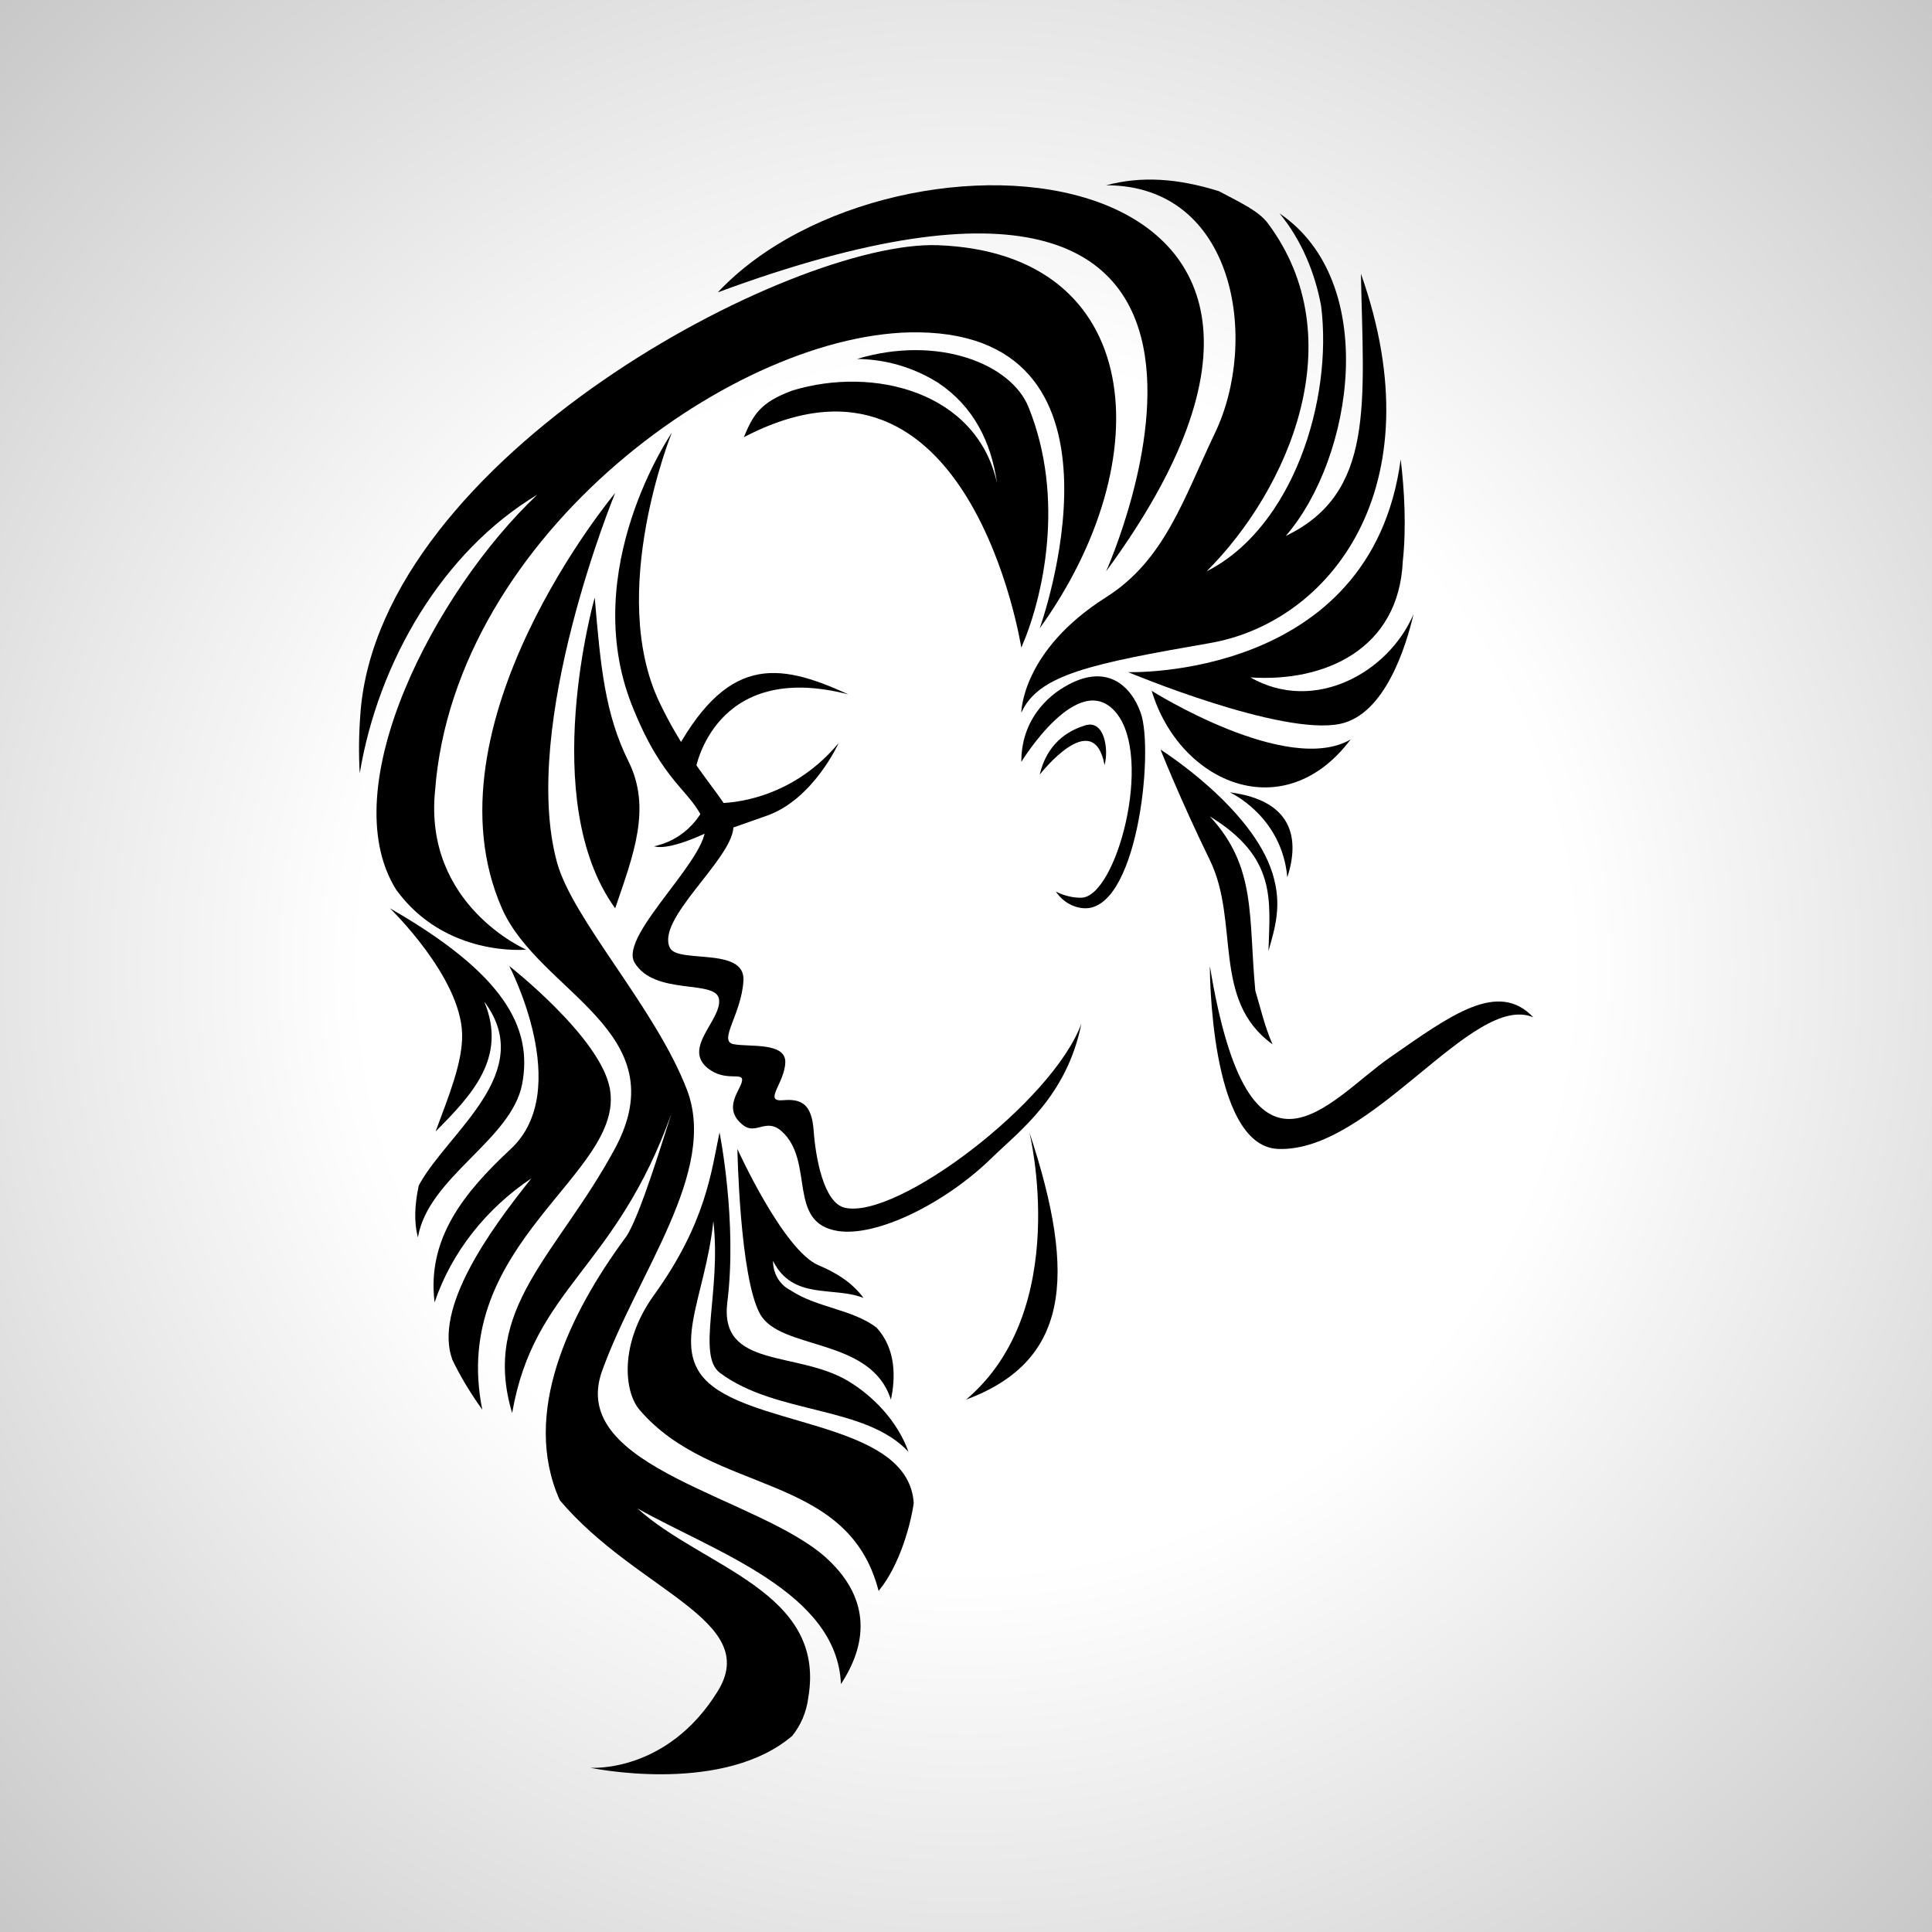 <?xml version="1.0" encoding="UTF-8"?>
<svg xmlns="http://www.w3.org/2000/svg" xmlns:xlink="http://www.w3.org/1999/xlink" width="2799.31" height="2799.31" viewBox="0 0 2799.31 2799.31">
<rect x="0" y="0" width="2799.31" height="2799.31" fill="#808080" stroke="none"/>
<defs>
<clipPath id="clip-0">
<path clip-rule="nonzero" d="M 0 0.012 L 2799.301 0.012 L 2799.301 2799.309 L 0 2799.309 Z M 0 0.012 "/>
</clipPath>
<radialGradient id="radial-pattern-0" gradientUnits="userSpaceOnUse" cx="0" cy="0" fx="0" fy="0" r="2258.92" gradientTransform="matrix(1, 0, 0, 1, 1399.66, 1399.66)">
<stop offset="0" stop-color="rgb(100%, 100%, 100%)" stop-opacity="1"/>
<stop offset="0.25" stop-color="rgb(100%, 100%, 100%)" stop-opacity="1"/>
<stop offset="0.344" stop-color="rgb(100%, 100%, 100%)" stop-opacity="1"/>
<stop offset="0.383" stop-color="rgb(99.944%, 99.944%, 99.944%)" stop-opacity="1"/>
<stop offset="0.398" stop-color="rgb(99.716%, 99.712%, 99.712%)" stop-opacity="1"/>
<stop offset="0.406" stop-color="rgb(99.371%, 99.362%, 99.362%)" stop-opacity="1"/>
<stop offset="0.414" stop-color="rgb(99.026%, 99.011%, 99.011%)" stop-opacity="1"/>
<stop offset="0.422" stop-color="rgb(98.682%, 98.662%, 98.662%)" stop-opacity="1"/>
<stop offset="0.43" stop-color="rgb(98.337%, 98.312%, 98.312%)" stop-opacity="1"/>
<stop offset="0.438" stop-color="rgb(97.992%, 97.961%, 97.961%)" stop-opacity="1"/>
<stop offset="0.445" stop-color="rgb(97.647%, 97.612%, 97.612%)" stop-opacity="1"/>
<stop offset="0.453" stop-color="rgb(97.302%, 97.263%, 97.263%)" stop-opacity="1"/>
<stop offset="0.461" stop-color="rgb(96.957%, 96.912%, 96.912%)" stop-opacity="1"/>
<stop offset="0.469" stop-color="rgb(96.613%, 96.562%, 96.562%)" stop-opacity="1"/>
<stop offset="0.477" stop-color="rgb(96.268%, 96.213%, 96.213%)" stop-opacity="1"/>
<stop offset="0.484" stop-color="rgb(95.923%, 95.862%, 95.862%)" stop-opacity="1"/>
<stop offset="0.492" stop-color="rgb(95.578%, 95.512%, 95.512%)" stop-opacity="1"/>
<stop offset="0.5" stop-color="rgb(95.233%, 95.163%, 95.163%)" stop-opacity="1"/>
<stop offset="0.508" stop-color="rgb(94.974%, 94.901%, 94.901%)" stop-opacity="1"/>
<stop offset="0.512" stop-color="rgb(94.801%, 94.725%, 94.725%)" stop-opacity="1"/>
<stop offset="0.516" stop-color="rgb(94.629%, 94.55%, 94.55%)" stop-opacity="1"/>
<stop offset="0.52" stop-color="rgb(94.456%, 94.376%, 94.376%)" stop-opacity="1"/>
<stop offset="0.523" stop-color="rgb(94.284%, 94.2%, 94.2%)" stop-opacity="1"/>
<stop offset="0.527" stop-color="rgb(94.112%, 94.025%, 94.025%)" stop-opacity="1"/>
<stop offset="0.531" stop-color="rgb(93.939%, 93.851%, 93.851%)" stop-opacity="1"/>
<stop offset="0.535" stop-color="rgb(93.767%, 93.675%, 93.675%)" stop-opacity="1"/>
<stop offset="0.539" stop-color="rgb(93.594%, 93.5%, 93.5%)" stop-opacity="1"/>
<stop offset="0.543" stop-color="rgb(93.422%, 93.326%, 93.326%)" stop-opacity="1"/>
<stop offset="0.547" stop-color="rgb(93.25%, 93.15%, 93.15%)" stop-opacity="1"/>
<stop offset="0.551" stop-color="rgb(93.077%, 92.975%, 92.975%)" stop-opacity="1"/>
<stop offset="0.555" stop-color="rgb(92.905%, 92.799%, 92.799%)" stop-opacity="1"/>
<stop offset="0.559" stop-color="rgb(92.732%, 92.625%, 92.625%)" stop-opacity="1"/>
<stop offset="0.562" stop-color="rgb(92.56%, 92.45%, 92.45%)" stop-opacity="1"/>
<stop offset="0.566" stop-color="rgb(92.387%, 92.274%, 92.274%)" stop-opacity="1"/>
<stop offset="0.57" stop-color="rgb(92.215%, 92.101%, 92.101%)" stop-opacity="1"/>
<stop offset="0.574" stop-color="rgb(92.043%, 91.925%, 91.925%)" stop-opacity="1"/>
<stop offset="0.578" stop-color="rgb(91.87%, 91.75%, 91.75%)" stop-opacity="1"/>
<stop offset="0.582" stop-color="rgb(91.698%, 91.576%, 91.576%)" stop-opacity="1"/>
<stop offset="0.586" stop-color="rgb(91.525%, 91.4%, 91.4%)" stop-opacity="1"/>
<stop offset="0.59" stop-color="rgb(91.353%, 91.225%, 91.225%)" stop-opacity="1"/>
<stop offset="0.594" stop-color="rgb(91.18%, 91.051%, 91.051%)" stop-opacity="1"/>
<stop offset="0.598" stop-color="rgb(91.008%, 90.875%, 90.875%)" stop-opacity="1"/>
<stop offset="0.602" stop-color="rgb(90.836%, 90.7%, 90.7%)" stop-opacity="1"/>
<stop offset="0.605" stop-color="rgb(90.663%, 90.526%, 90.526%)" stop-opacity="1"/>
<stop offset="0.609" stop-color="rgb(90.491%, 90.35%, 90.35%)" stop-opacity="1"/>
<stop offset="0.613" stop-color="rgb(90.317%, 90.175%, 90.175%)" stop-opacity="1"/>
<stop offset="0.617" stop-color="rgb(90.144%, 90.001%, 90.001%)" stop-opacity="1"/>
<stop offset="0.621" stop-color="rgb(89.972%, 89.825%, 89.825%)" stop-opacity="1"/>
<stop offset="0.625" stop-color="rgb(89.799%, 89.65%, 89.65%)" stop-opacity="1"/>
<stop offset="0.629" stop-color="rgb(89.542%, 89.388%, 89.388%)" stop-opacity="1"/>
<stop offset="0.637" stop-color="rgb(89.197%, 89.038%, 89.038%)" stop-opacity="1"/>
<stop offset="0.645" stop-color="rgb(88.852%, 88.689%, 88.689%)" stop-opacity="1"/>
<stop offset="0.652" stop-color="rgb(88.507%, 88.338%, 88.338%)" stop-opacity="1"/>
<stop offset="0.66" stop-color="rgb(88.162%, 87.988%, 87.988%)" stop-opacity="1"/>
<stop offset="0.668" stop-color="rgb(87.817%, 87.639%, 87.639%)" stop-opacity="1"/>
<stop offset="0.676" stop-color="rgb(87.473%, 87.288%, 87.288%)" stop-opacity="1"/>
<stop offset="0.684" stop-color="rgb(87.128%, 86.938%, 86.938%)" stop-opacity="1"/>
<stop offset="0.691" stop-color="rgb(86.783%, 86.589%, 86.589%)" stop-opacity="1"/>
<stop offset="0.699" stop-color="rgb(86.438%, 86.238%, 86.238%)" stop-opacity="1"/>
<stop offset="0.707" stop-color="rgb(86.093%, 85.889%, 85.889%)" stop-opacity="1"/>
<stop offset="0.715" stop-color="rgb(85.748%, 85.538%, 85.538%)" stop-opacity="1"/>
<stop offset="0.723" stop-color="rgb(85.403%, 85.188%, 85.188%)" stop-opacity="1"/>
<stop offset="0.73" stop-color="rgb(85.059%, 84.839%, 84.839%)" stop-opacity="1"/>
<stop offset="0.738" stop-color="rgb(84.714%, 84.488%, 84.488%)" stop-opacity="1"/>
<stop offset="0.746" stop-color="rgb(84.369%, 84.138%, 84.138%)" stop-opacity="1"/>
<stop offset="0.754" stop-color="rgb(84.109%, 83.876%, 83.876%)" stop-opacity="1"/>
<stop offset="0.758" stop-color="rgb(83.937%, 83.701%, 83.701%)" stop-opacity="1"/>
<stop offset="0.762" stop-color="rgb(83.765%, 83.527%, 83.527%)" stop-opacity="1"/>
<stop offset="0.766" stop-color="rgb(83.592%, 83.351%, 83.351%)" stop-opacity="1"/>
<stop offset="0.77" stop-color="rgb(83.42%, 83.176%, 83.176%)" stop-opacity="1"/>
<stop offset="0.773" stop-color="rgb(83.247%, 83.002%, 83.002%)" stop-opacity="1"/>
<stop offset="0.777" stop-color="rgb(83.075%, 82.826%, 82.826%)" stop-opacity="1"/>
<stop offset="0.781" stop-color="rgb(82.903%, 82.651%, 82.651%)" stop-opacity="1"/>
<stop offset="0.785" stop-color="rgb(82.73%, 82.477%, 82.477%)" stop-opacity="1"/>
<stop offset="0.789" stop-color="rgb(82.558%, 82.301%, 82.301%)" stop-opacity="1"/>
<stop offset="0.793" stop-color="rgb(82.385%, 82.126%, 82.126%)" stop-opacity="1"/>
<stop offset="0.797" stop-color="rgb(82.213%, 81.952%, 81.952%)" stop-opacity="1"/>
<stop offset="0.801" stop-color="rgb(82.04%, 81.776%, 81.776%)" stop-opacity="1"/>
<stop offset="0.805" stop-color="rgb(81.868%, 81.601%, 81.601%)" stop-opacity="1"/>
<stop offset="0.809" stop-color="rgb(81.696%, 81.427%, 81.427%)" stop-opacity="1"/>
<stop offset="0.812" stop-color="rgb(81.523%, 81.252%, 81.252%)" stop-opacity="1"/>
<stop offset="0.816" stop-color="rgb(81.265%, 80.989%, 80.989%)" stop-opacity="1"/>
<stop offset="0.824" stop-color="rgb(80.92%, 80.64%, 80.64%)" stop-opacity="1"/>
<stop offset="0.832" stop-color="rgb(80.576%, 80.289%, 80.289%)" stop-opacity="1"/>
<stop offset="0.84" stop-color="rgb(80.231%, 79.939%, 79.939%)" stop-opacity="1"/>
<stop offset="0.848" stop-color="rgb(79.886%, 79.59%, 79.59%)" stop-opacity="1"/>
<stop offset="0.855" stop-color="rgb(79.541%, 79.239%, 79.239%)" stop-opacity="1"/>
<stop offset="0.863" stop-color="rgb(79.196%, 78.889%, 78.889%)" stop-opacity="1"/>
<stop offset="0.871" stop-color="rgb(78.851%, 78.54%, 78.54%)" stop-opacity="1"/>
<stop offset="0.879" stop-color="rgb(78.592%, 78.276%, 78.276%)" stop-opacity="1"/>
<stop offset="0.883" stop-color="rgb(78.419%, 78.102%, 78.102%)" stop-opacity="1"/>
<stop offset="0.887" stop-color="rgb(78.247%, 77.927%, 77.927%)" stop-opacity="1"/>
<stop offset="0.891" stop-color="rgb(78.075%, 77.751%, 77.751%)" stop-opacity="1"/>
<stop offset="0.895" stop-color="rgb(77.902%, 77.577%, 77.577%)" stop-opacity="1"/>
<stop offset="0.898" stop-color="rgb(77.73%, 77.402%, 77.402%)" stop-opacity="1"/>
<stop offset="0.902" stop-color="rgb(77.557%, 77.226%, 77.226%)" stop-opacity="1"/>
<stop offset="0.906" stop-color="rgb(77.385%, 77.052%, 77.052%)" stop-opacity="1"/>
<stop offset="0.91" stop-color="rgb(77.126%, 76.79%, 76.79%)" stop-opacity="1"/>
<stop offset="0.918" stop-color="rgb(76.781%, 76.439%, 76.439%)" stop-opacity="1"/>
<stop offset="0.926" stop-color="rgb(76.436%, 76.089%, 76.089%)" stop-opacity="1"/>
<stop offset="0.934" stop-color="rgb(76.091%, 75.74%, 75.74%)" stop-opacity="1"/>
<stop offset="0.941" stop-color="rgb(75.832%, 75.478%, 75.478%)" stop-opacity="1"/>
<stop offset="0.945" stop-color="rgb(75.659%, 75.302%, 75.302%)" stop-opacity="1"/>
<stop offset="0.949" stop-color="rgb(75.487%, 75.127%, 75.127%)" stop-opacity="1"/>
<stop offset="0.953" stop-color="rgb(75.314%, 74.953%, 74.953%)" stop-opacity="1"/>
<stop offset="0.957" stop-color="rgb(75.056%, 74.69%, 74.69%)" stop-opacity="1"/>
<stop offset="0.965" stop-color="rgb(74.712%, 74.339%, 74.339%)" stop-opacity="1"/>
<stop offset="0.973" stop-color="rgb(74.452%, 74.077%, 74.077%)" stop-opacity="1"/>
<stop offset="0.977" stop-color="rgb(74.28%, 73.903%, 73.903%)" stop-opacity="1"/>
<stop offset="0.98" stop-color="rgb(74.022%, 73.64%, 73.64%)" stop-opacity="1"/>
<stop offset="0.988" stop-color="rgb(73.763%, 73.378%, 73.378%)" stop-opacity="1"/>
<stop offset="0.992" stop-color="rgb(73.505%, 73.116%, 73.116%)" stop-opacity="1"/>
<stop offset="1" stop-color="rgb(73.332%, 72.94%, 72.94%)" stop-opacity="1"/>
</radialGradient>
</defs>
<g clip-path="url(#clip-0)">
<path fill-rule="nonzero" fill="url(#radial-pattern-0)" d="M 0 0.012 L 0 2799.309 L 2799.301 2799.309 L 2799.301 0.012 Z M 0 0.012 "/>
</g>
<path fill-rule="nonzero" fill="rgb(0%, 0%, 0%)" fill-opacity="1" d="M 1566.84 1483.141 C 1525.25 1596.551 1299.41 1767.609 1223.98 1749.891 C 1193.059 1742.629 1181.629 1675.859 1178.969 1638.641 C 1176.301 1601.43 1162.941 1591.539 1134.641 1594.129 C 1105.371 1596.801 1136.879 1569.391 1137.828 1539.441 C 1138.781 1509.488 1085.441 1517.449 1062.762 1512.879 C 1040.078 1508.309 1074.398 1469.68 1077.191 1420.672 C 1079.988 1371.672 982.578 1396.262 970.809 1373.609 C 949.586 1332.762 1058.352 1247.09 1062.551 1200.109 C 1065.488 1167.211 1007.359 1126.148 955.617 1017.871 C 879.422 858.43 973.352 627.129 973.352 627.129 C 973.352 627.129 837.695 824.379 915.453 1021.441 C 960.895 1136.609 1000.91 1143.941 1020.469 1191.309 C 1038.109 1234.031 895.211 1354.031 919.43 1394.68 C 948.586 1443.621 1038.281 1418.23 1041.871 1448.191 C 1045.449 1478.141 988.379 1518.48 1025.84 1548 C 1051.039 1567.859 1076.32 1553.012 1075.27 1565.309 C 1074.121 1578.93 1045.059 1605.648 1076.93 1630.449 C 1095.238 1644.699 1110.281 1619.25 1132.34 1638.91 C 1181.281 1682.551 1139.352 1771.77 1213.859 1783.59 C 1270.059 1792.5 1369.301 1743.922 1437.23 1677.488 C 1476.559 1639.02 1545.629 1588.969 1566.84 1483.141 "/>
<path fill-rule="nonzero" fill="rgb(0%, 0%, 0%)" fill-opacity="1" d="M 1007.75 1114.699 C 1007.75 1114.699 1034.641 955.93 1229.09 1006.09 C 1124.91 958.09 1051.59 950.219 973.352 1099.078 C 978.449 1139.91 1007.75 1114.699 1007.75 1114.699 "/>
<path fill-rule="nonzero" fill="rgb(0%, 0%, 0%)" fill-opacity="1" d="M 1215.129 1076.621 C 1215.129 1076.621 1178.629 1158.129 1110.891 1181.961 C 1043.16 1205.789 1043.16 1205.789 1043.16 1205.789 L 1040.012 1163.602 C 1040.012 1163.602 1139.441 1167.672 1215.129 1076.621 "/>
<path fill-rule="nonzero" fill="rgb(0%, 0%, 0%)" fill-opacity="1" d="M 1022.391 1164.922 C 1022.391 1164.922 1004.941 1213.488 947.711 1226.238 C 974.949 1233.91 1042.531 1197.359 1042.531 1197.359 L 1022.391 1164.922 "/>
<path fill-rule="nonzero" fill="rgb(0%, 0%, 0%)" fill-opacity="1" d="M 1491.512 1640.738 C 1491.512 1640.738 1554.551 1897.391 1399.66 2028.012 C 1547.02 1972.941 1562.148 1853.559 1491.512 1640.738 "/>
<path fill-rule="nonzero" fill="rgb(0%, 0%, 0%)" fill-opacity="1" d="M 1479.781 1103.922 C 1479.781 1103.922 1563.141 967.289 1617.23 1032.762 C 1671.309 1098.23 1617.469 1299.621 1566.84 1300.691 C 1545.93 1301.129 1529.941 1291.789 1529.941 1291.789 C 1529.941 1291.789 1541.391 1311.922 1566.84 1315.629 C 1647.359 1327.371 1672.68 1088.621 1652.762 1032.762 C 1638.43 992.59 1602.211 959.43 1542.25 995.262 C 1531.738 1001.539 1479.781 1032.762 1479.781 1103.922 "/>
<path fill-rule="nonzero" fill="rgb(0%, 0%, 0%)" fill-opacity="1" d="M 1752.988 1399.66 C 1752.988 1399.66 1752.059 1660.512 1851.602 1664.691 C 1987.309 1670.379 2133.398 1436.961 2221.641 1473.969 C 2170.41 1419.879 2102.09 1470.82 2013.852 1532.172 C 1925.609 1593.52 1810.93 1752.32 1752.988 1399.66 "/>
<path fill-rule="nonzero" fill="rgb(0%, 0%, 0%)" fill-opacity="1" d="M 1506.461 1122.391 C 1506.461 1122.391 1584.379 1022.078 1600.391 1108.551 C 1606.68 1086.879 1600.609 1041.84 1572 1051.102 C 1556.91 1055.988 1518.871 1069.762 1506.461 1122.391 "/>
<path fill-rule="nonzero" fill="rgb(0%, 0%, 0%)" fill-opacity="1" d="M 1359.148 355.289 C 1147.969 347.27 550.738 662.711 522.273 1032.762 C 519.801 1064.871 519.613 1093.922 521.25 1120.328 C 548.059 958.84 641.152 799.18 778.461 716.789 C 630.863 856.191 481.711 1140.891 573.91 1288.961 C 645.297 1387.609 762.488 1375.922 762.488 1375.922 C 762.488 1375.922 613.359 1311.719 630.441 1144.961 C 658.906 773.25 1069.699 477.762 1331.359 481.52 C 1659.23 486.23 1506.461 910.359 1506.461 910.359 C 1682.711 665.559 1659.23 366.672 1359.148 355.289 "/>
<path fill-rule="nonzero" fill="rgb(0%, 0%, 0%)" fill-opacity="1" d="M 1602.648 827.809 C 1602.648 827.809 1933.5 93.41 1040.012 423.602 C 1296.531 150.34 2056.551 210.109 1602.648 827.809 "/>
<path fill-rule="nonzero" fill="rgb(0%, 0%, 0%)" fill-opacity="1" d="M 1971.859 396.559 C 1975.531 583.898 1992.5 714.25 1862.98 776.57 C 1961.191 662.711 1999.621 407.949 1853.93 309.172 C 1885.281 347.02 1905.441 395.23 1914.219 443.531 C 1931.301 580.16 1873.09 764.648 1748.301 827.809 C 1867.852 708.25 1961.191 490.5 1837.359 323.969 C 1823.762 305.68 1798.699 294.328 1766.129 277.012 C 1705.719 258.219 1654.191 254.891 1602.648 268.422 C 1790.398 268.422 1824.551 493.34 1760.512 627.129 C 1714.93 722.34 1687.879 811.398 1602.648 865.34 C 1479.781 943.09 1479.781 1032.762 1479.781 1032.762 C 1504.352 977.25 1581.578 961.602 1753.391 931.711 C 1925.199 901.82 2082.172 708.25 1971.859 396.559 "/>
<path fill-rule="nonzero" fill="rgb(0%, 0%, 0%)" fill-opacity="1" d="M 1218.469 2440.051 C 1255.711 2383.512 1262.988 2319.129 1199.738 2259.609 C 1102.961 2168.52 821.156 2128.672 872.395 1986.34 C 923.633 1844.02 1040.988 1696.969 995.117 1578.352 C 949.25 1459.738 829.496 1332.238 806.926 1249.09 C 752.84 1049.859 891.352 714.25 891.352 714.25 C 891.352 714.25 610.516 1049.859 727.223 1316.051 C 780.887 1438.449 982.977 1494.102 890.68 1664.789 C 807.934 1817.82 696.539 1895.48 742.035 2047.328 C 774.188 1863.941 891.398 1841.172 972.871 1613.449 C 964.332 1639.07 926.508 1765.738 906.551 1792.781 C 825.227 1902.988 754.719 2047.73 811.055 2173.68 C 922.41 2305.449 1103.539 2347.25 1040.012 2450.328 C 966.328 2569.879 855.316 2561.34 855.316 2561.34 C 855.316 2561.34 1036.781 2599.77 1139.969 2521.488 C 1142.59 2519.5 1145.16 2517.422 1147.73 2515.34 C 1160.07 2499.969 1168.469 2481.289 1171.281 2458.859 C 1196.898 2305.148 1017.57 2270.988 923.633 2185.602 C 1036.371 2249.02 1212.898 2306.699 1218.469 2440.051 "/>
<path fill-rule="nonzero" fill="rgb(0%, 0%, 0%)" fill-opacity="1" d="M 1033.219 2009.109 C 967.395 1959.301 1021.84 1882.441 1033.578 1769.301 C 1045.32 1870.699 1009.031 1963.57 1043.191 1989.191 C 1124.18 2049.93 1253.109 2036.078 1316.289 2103.449 C 1299.922 2058.031 1264.301 2022.301 1229.09 2001.121 C 1155.078 1956.609 1041.801 1983.789 1053.859 1886.711 C 1068.441 1769.301 1042.531 1640.738 1042.531 1640.738 C 1030.719 1697.309 1022.781 1772.07 947.711 1876.281 C 896.859 1946.879 904.316 2016.539 926.508 2042.559 C 1032.891 2167.32 1228.379 2131.52 1273.051 2305.148 C 1303.34 2268.32 1319.27 2210.328 1323.93 2177.77 C 1316.449 2064.621 1111.48 2068.34 1033.219 2009.109 "/>
<path fill-rule="nonzero" fill="rgb(0%, 0%, 0%)" fill-opacity="1" d="M 883.562 1576.969 C 869.82 1502.859 737.895 1399.66 737.895 1399.66 C 737.895 1399.66 831.93 1579.289 740.031 1664.789 C 671.812 1728.262 618.293 1795.059 629.691 1887.031 C 654.297 1813.922 705.305 1750.461 769.918 1707.379 C 709.074 1783.441 628.152 1895.25 655.422 1970.172 C 666.27 1992.859 680.496 2016.891 698.832 2042.559 C 649.77 1799.84 906.551 1700.98 883.562 1576.969 "/>
<path fill-rule="nonzero" fill="rgb(0%, 0%, 0%)" fill-opacity="1" d="M 1490.09 589.512 C 1464.77 527.219 1359.012 484.859 1241.738 520.07 C 1281.559 520.602 1321.641 531.102 1359.148 554.539 C 1410.391 588.699 1436 639.941 1444.539 699.711 C 1415.16 567.48 1265.73 530.121 1148.422 565.73 C 1101.219 583.012 1091.281 601.141 1077.711 633.531 C 1405.441 462.031 1479.781 938.352 1479.781 938.352 C 1511.09 867.191 1544.172 722.602 1490.09 589.512 "/>
<path fill-rule="nonzero" fill="rgb(0%, 0%, 0%)" fill-opacity="1" d="M 861.719 865.75 C 861.719 865.75 777.949 1159.551 891.352 1316.051 C 917.227 1239.84 944.645 1171.531 910.652 1103.211 C 876.664 1034.891 870.176 966.371 861.719 865.75 "/>
<path fill-rule="nonzero" fill="rgb(0%, 0%, 0%)" fill-opacity="1" d="M 564.969 1316.051 C 564.969 1316.051 667.445 1414.898 669.578 1498.16 C 670.617 1538.672 649.949 1588.641 631.141 1639.422 C 683.762 1586.488 735.344 1532.172 701.602 1451.199 C 778.461 1553.672 650.363 1639.07 607.668 1715.922 C 607.336 1716.59 607.008 1717.34 606.676 1718.031 C 601.047 1744.449 599.43 1769.84 605.531 1792.828 C 620.477 1705.25 741.02 1651.879 756.535 1570.75 C 772.055 1489.621 731.492 1411.469 564.969 1316.051 "/>
<path fill-rule="nonzero" fill="rgb(0%, 0%, 0%)" fill-opacity="1" d="M 1120.039 1826.941 C 1148.77 1884.398 1207.711 1863.328 1251.129 1880.602 C 1234.32 1857.578 1210.09 1843.359 1186.219 1833.391 C 1134.988 1811.988 1068.441 1664.789 1068.441 1664.789 C 1068.441 1664.789 1071.719 1850.422 1101.219 1903.789 C 1130.719 1957.172 1262.012 1936.879 1290.828 2028.012 C 1297.781 1996.441 1298.301 1953.961 1269.941 1923.578 C 1235.109 1896.879 1183.449 1894.828 1145.66 1869.641 C 1128.578 1861.102 1120.039 1844.02 1120.039 1826.941 "/>
<path fill-rule="nonzero" fill="rgb(0%, 0%, 0%)" fill-opacity="1" d="M 1811.75 981.52 C 1920.172 988.75 2026.66 940.25 2032.512 813.551 C 2037.91 763.238 2034.828 709.961 2029.5 665.559 C 1986.809 985.789 1634.551 973.871 1634.551 973.871 C 1634.551 973.871 1856.578 1066.922 1941.969 1048.77 C 2006.93 1034.969 2037.281 936.328 2048.09 889.871 C 2011.859 974.828 1904.18 1034.34 1811.75 981.52 "/>
<path fill-rule="nonzero" fill="rgb(0%, 0%, 0%)" fill-opacity="1" d="M 1668.711 1000.969 C 1668.711 1000.969 1865.121 1124.789 1956.922 1071.422 C 1860.852 1199.512 1709.27 1135.469 1668.711 1000.969 "/>
<path fill-rule="nonzero" fill="rgb(0%, 0%, 0%)" fill-opacity="1" d="M 1752.988 1182.91 C 1850.738 1242.691 1839.91 1304.898 1837.93 1377.91 C 1847.5 1343.969 1858.031 1311.309 1843.77 1265.461 C 1813.879 1169.391 1681.52 1086.129 1681.52 1086.129 C 1681.52 1086.129 1709.27 1156.578 1752.988 1246.25 C 1796.699 1335.91 1754.969 1449.281 1843.77 1513.109 C 1831.75 1485.328 1827.289 1463.289 1818.859 1435.539 C 1808.711 1328.77 1821 1256.211 1752.988 1182.91 "/>
<path fill-rule="nonzero" fill="rgb(0%, 0%, 0%)" fill-opacity="1" d="M 1781.859 1148.012 C 1781.859 1148.012 1857.18 1181.859 1865.219 1271.148 C 1883.012 1216.359 1874.371 1160.07 1781.859 1148.012 "/>
</svg>
